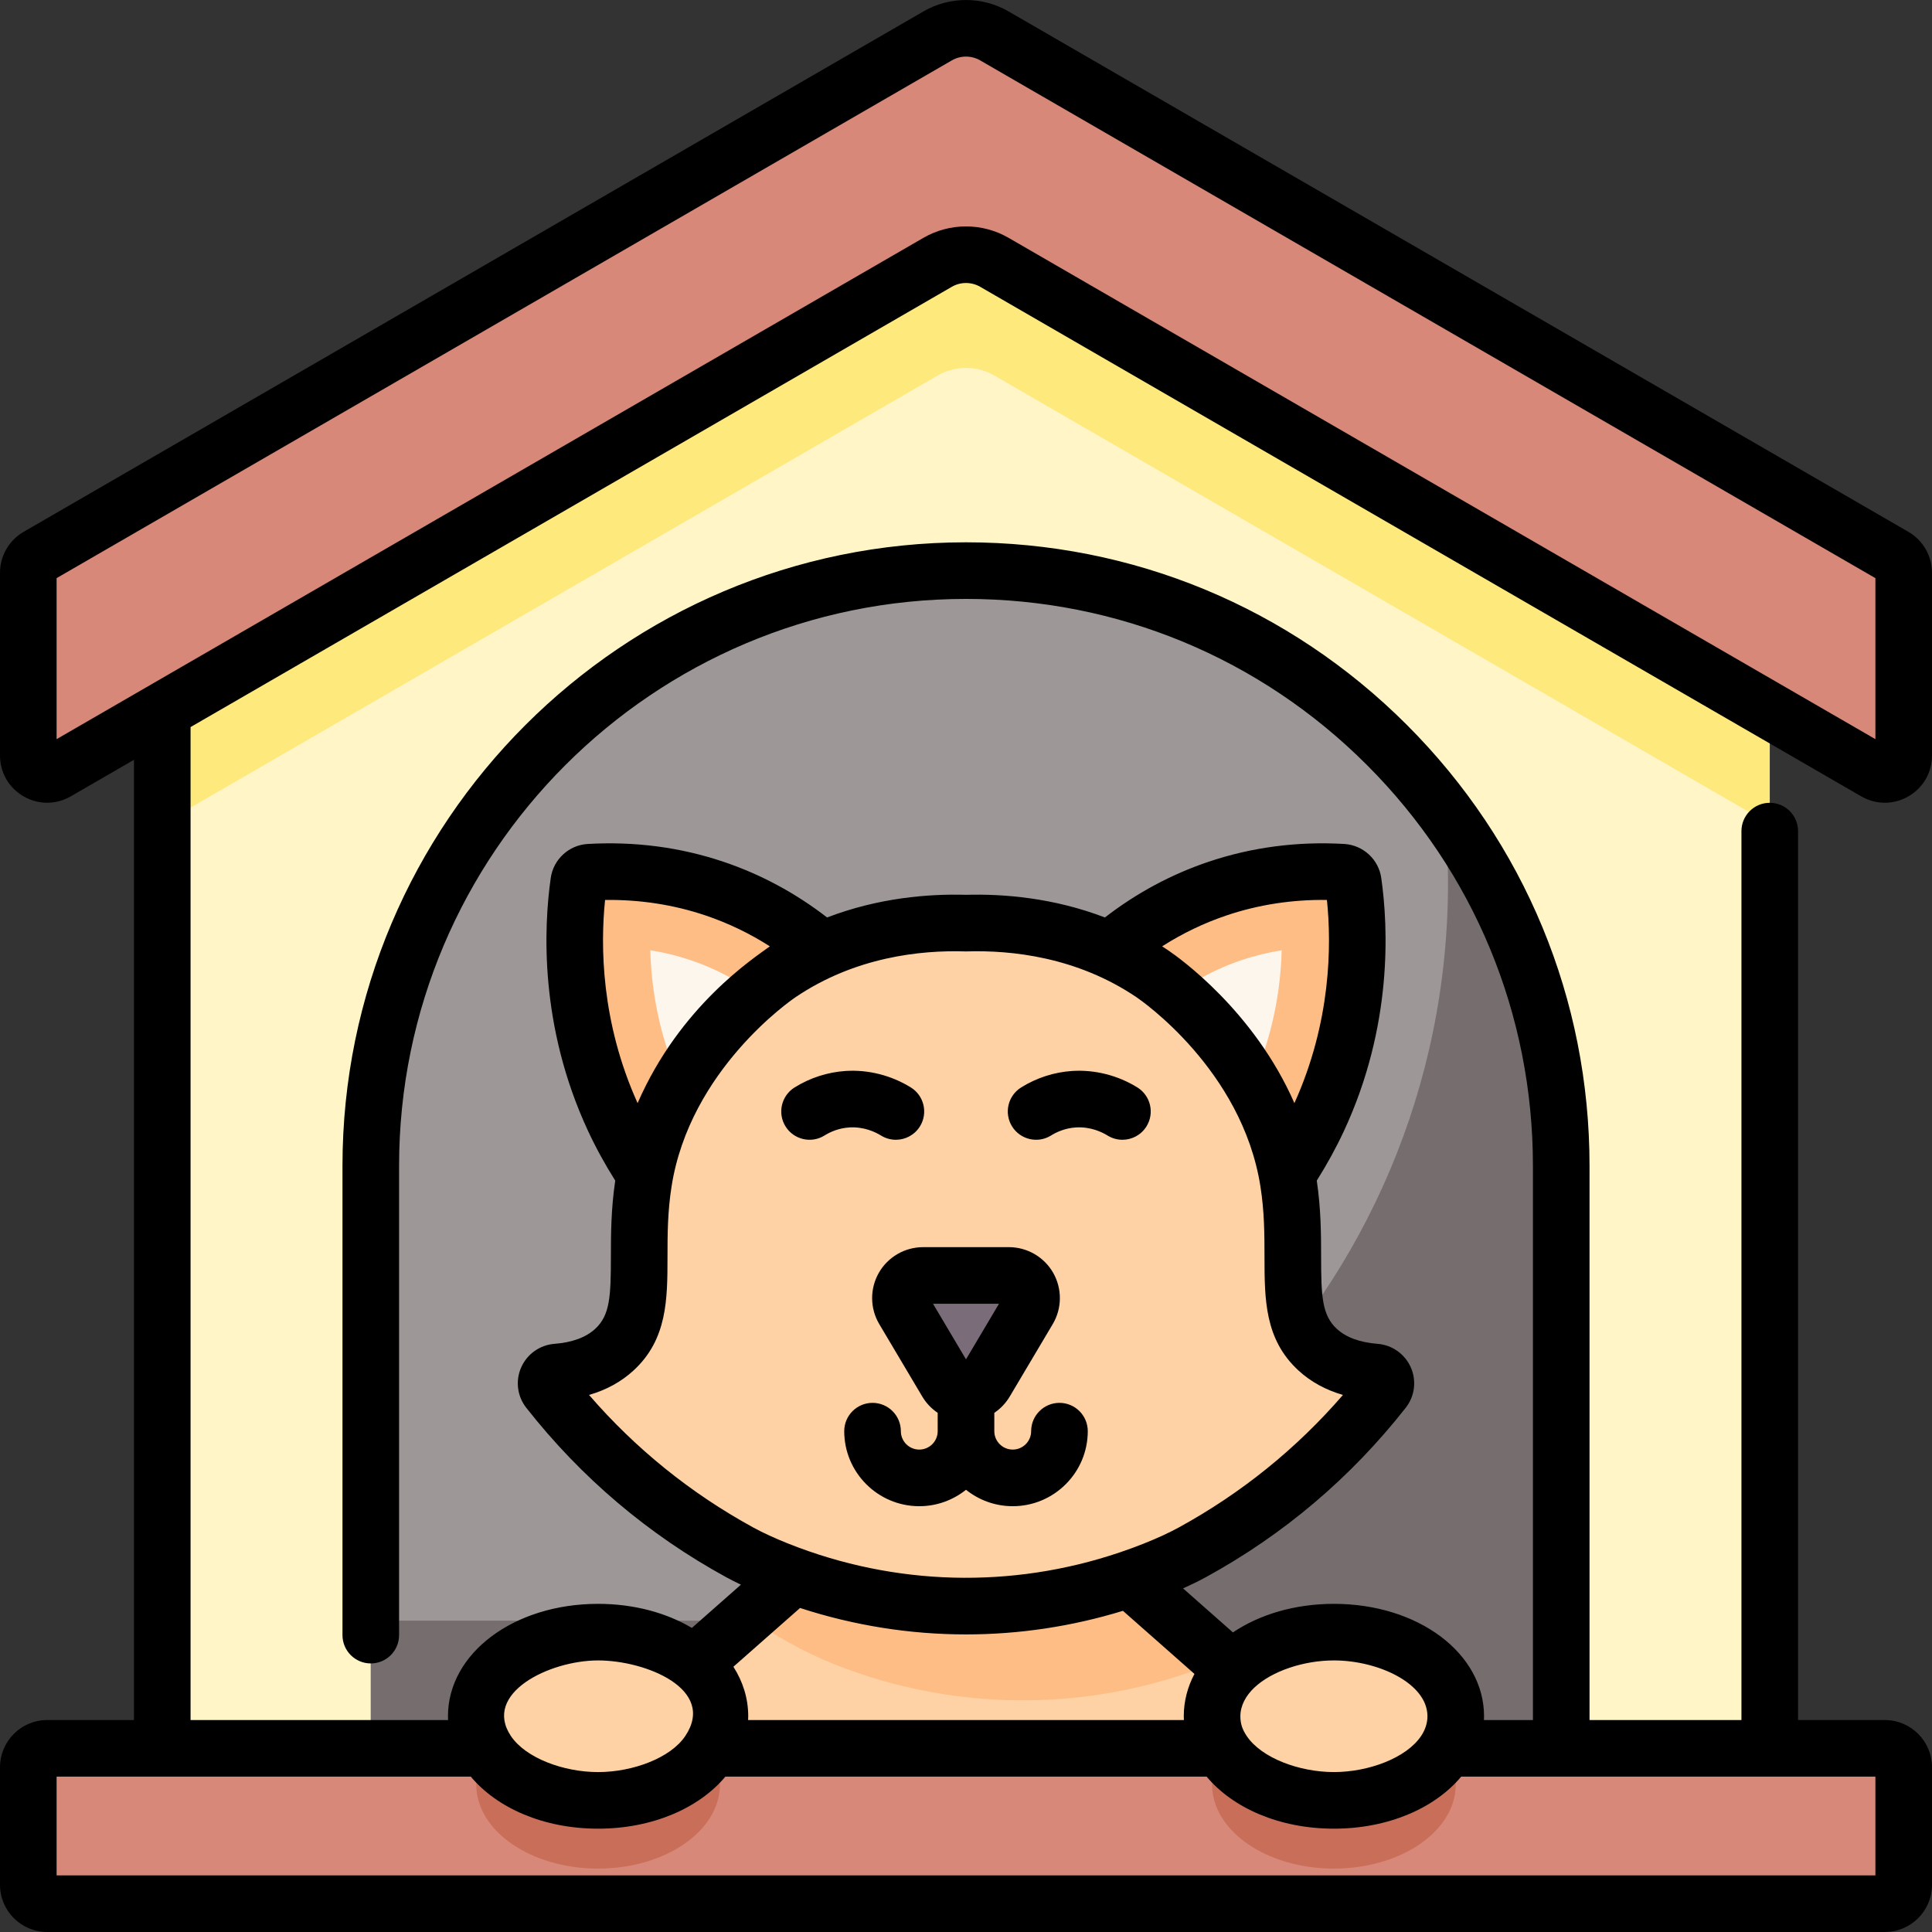 <svg id="Capa_1" enable-background="new 0 0 512 512" height="512" viewBox="0 0 512 512" width="512" xmlns="http://www.w3.org/2000/svg"><rect x="0" y="0" width="512" height="512" fill="#333333" stroke="none"/><g><g><path d="m496.997 204.546-233.487-135.035c-4.646-2.687-10.373-2.687-15.019 0l-233.488 135.035c-3.333 1.928-7.503-.478-7.503-4.328v-48.448c0-1.785.952-3.435 2.497-4.328l238.493-137.931c4.646-2.687 10.373-2.687 15.019 0l238.494 137.931c1.545.894 2.497 2.543 2.497 4.328v48.448c0 3.851-4.17 6.256-7.503 4.328z" fill="#d78878"/><path d="m43 188.355 205.49-118.84c4.65-2.69 10.37-2.69 15.02 0l205.49 118.84v286.14c0 16.569-13.431 30-30 30h-366c-16.569 0-30-13.431-30-30z" fill="#fff5c6"/><path d="m248.49 69.515-205.49 118.84v29.999l205.49-118.843c4.646-2.687 10.373-2.687 15.019 0l205.491 118.843v-29.999l-205.49-118.84c-4.65-2.69-10.37-2.69-15.02 0z" fill="#fee97d"/><path d="m413.738 504.495h-315.476v-195.544c0-87.116 70.621-157.737 157.737-157.737 87.116 0 157.737 70.621 157.737 157.737v195.544z" fill="#9e9797"/><path d="m382.58 214.82c.758 6.272 1.158 12.655 1.158 19.131 0 107.996-87.548 195.544-195.544 195.544h-89.932v75h315.475v-195.544c.001-35.282-11.586-67.856-31.157-94.131z" fill="#766e6e"/><path d="m499.5 504.495h-487c-2.761 0-5-2.239-5-5v-31.171c0-2.761 2.239-5 5-5h487c2.761 0 5 2.239 5 5v31.171c0 2.762-2.239 5-5 5z" fill="#d78878"/><path d="m350.251 463.324h-191.751l60-52.908h71.751z" fill="#fed2a4"/><g><path d="m321.213 472.902c0 12.312 14.455 22.293 32.287 22.293s32.287-9.981 32.287-22.293c0-3.429-1.124-6.676-3.127-9.578h-58.32c-2.003 2.902-3.127 6.149-3.127 9.578z" fill="#c96e59"/><ellipse cx="353.5" cy="454.824" fill="#fed2a4" rx="32.287" ry="22.293"/><path d="m126.213 472.902c0 12.312 14.455 22.293 32.287 22.293s32.287-9.981 32.287-22.293c0-3.429-1.124-6.676-3.127-9.578h-58.32c-2.003 2.902-3.127 6.149-3.127 9.578z" fill="#c96e59"/><ellipse cx="158.5" cy="454.824" fill="#fed2a4" rx="32.287" ry="22.293"/></g><g><g><path d="m269.933 282.302c3.92-7.602 19.541-35.67 52.758-46.83 12.904-4.336 24.622-4.829 33.158-4.324 1.419.084 2.576 1.156 2.775 2.564 1.591 11.248 3.263 35.888-9.257 62.817-12.553 27-32.439 41.389-40.903 46.83-12.844-20.352-25.687-40.705-38.531-61.057z" fill="#ffbd86"/><path d="m293.426 282.055c6.688-9.536 18.17-21.758 35.634-27.625 3.442-1.156 6.984-2.024 10.601-2.599-.277 10.207-2.262 22.999-8.43 36.266-4.976 10.703-11.371 19.123-17.811 25.642z" fill="#fdf6ec"/><path d="m242.067 282.302c-3.92-7.602-19.541-35.67-52.758-46.83-12.904-4.336-24.622-4.829-33.158-4.324-1.419.084-2.576 1.156-2.775 2.564-1.591 11.248-3.263 35.888 9.257 62.817 12.553 27 32.439 41.389 40.903 46.83 12.844-20.352 25.687-40.705 38.531-61.057z" fill="#ffbd86"/><path d="m198.58 313.738c-6.44-6.519-12.834-14.938-17.811-25.641-6.168-13.268-8.153-26.059-8.43-36.267 3.617.575 7.159 1.443 10.601 2.599 17.464 5.868 28.946 18.09 35.634 27.625z" fill="#fdf6ec"/></g><path d="m290.251 410.416h-71.751l-20.486 18.064c7.136 4.801 14.756 9.265 23.203 12.62 32.879 13.056 69.924 12.691 102.471-1.199z" fill="#ffbd86"/><path d="m349.196 357.68c-10.254-9.415-4.524-23.997-7.771-44.508-5.341-33.735-34.123-53.815-36.03-55.105-17.8-12.039-36.99-13.811-49.395-13.433-12.404-.378-31.594 1.394-49.394 13.433-1.908 1.29-30.689 21.37-36.03 55.105-3.247 20.511 2.482 35.093-7.771 44.508-4.365 4.008-10.013 5.511-15.263 5.919-2.401.187-3.667 2.938-2.179 4.832 9.397 11.964 25.678 29.273 50.647 42.941 3.029 1.658 6.499 3.229 10.209 4.703 31.93 12.679 67.635 12.679 99.565 0 3.71-1.473 7.18-3.045 10.209-4.703 24.969-13.668 41.25-30.977 50.647-42.941 1.488-1.894.222-4.645-2.179-4.832-5.252-.408-10.9-1.911-15.265-5.919z" fill="#fed2a4"/><g><path d="m280.767 371.773c-4.142 0-7.5 3.358-7.5 7.5 0 2.693-2.19 4.883-4.883 4.883s-4.884-2.19-4.884-4.883v-25.098c0-4.142-3.358-7.5-7.5-7.5s-7.5 3.358-7.5 7.5v25.098c0 2.693-2.191 4.883-4.884 4.883s-4.883-2.19-4.883-4.883c0-4.142-3.358-7.5-7.5-7.5s-7.5 3.358-7.5 7.5c0 10.964 8.919 19.883 19.883 19.883 4.682 0 8.983-1.636 12.384-4.354 3.401 2.717 7.702 4.354 12.384 4.354 10.964 0 19.883-8.919 19.883-19.883 0-4.142-3.358-7.5-7.5-7.5z" fill="#ffbd86"/><path d="m244.62 338.008h22.76c4.651 0 7.534 5.064 5.159 9.063l-11.38 19.168c-2.325 3.916-7.993 3.916-10.318 0l-11.38-19.168c-2.375-4 .507-9.063 5.159-9.063z" fill="#7a6d79"/></g></g></g><path d="m218.513 300.912c1.391-.868 3.657-1.941 6.557-2.128 3.89-.247 6.938 1.235 8.405 2.143 1.229.761 2.593 1.124 3.94 1.124 2.512 0 4.965-1.261 6.384-3.554 2.18-3.522 1.092-8.145-2.43-10.324-5.161-3.195-11.293-4.745-17.263-4.357-4.763.307-9.443 1.818-13.535 4.372-3.514 2.193-4.585 6.819-2.392 10.333 2.193 3.512 6.819 4.585 10.334 2.391zm33.732-224.909c2.316-1.339 5.193-1.339 7.51 0l233.487 135.035c3.914 2.263 8.588 2.265 12.504.006s6.254-6.307 6.254-10.827v-48.447c0-4.448-2.392-8.594-6.242-10.82l-238.493-137.932c-6.949-4.018-15.581-4.018-22.53 0l-238.493 137.932c-3.85 2.226-6.242 6.372-6.242 10.82v48.448c0 4.521 2.338 8.568 6.254 10.827s8.59 2.257 12.504-.007l16.742-9.682v254.47h-23c-6.893 0-12.5 5.607-12.5 12.5v31.17c0 6.893 5.607 12.5 12.5 12.5h487c6.893 0 12.5-5.607 12.5-12.5v-31.17c0-6.893-5.607-12.5-12.5-12.5h-23v-235.575c0-4.142-3.358-7.5-7.5-7.5s-7.5 3.358-7.5 7.5v235.575h-40.26v-146.87c0-44.138-17.188-85.634-48.397-116.843s-72.705-48.396-116.843-48.396c-91.114 0-165.24 74.126-165.24 165.24v124.37c0 4.142 3.358 7.5 7.5 7.5s7.5-3.358 7.5-7.5v-124.37c0-82.842 67.397-150.24 150.24-150.24 40.132 0 77.861 15.627 106.237 44.003s44.003 66.105 44.003 106.237v146.87h-12.986c.014-.333.033-.665.033-1.001 0-16.707-17.477-29.793-39.787-29.793-10.396 0-19.741 2.844-26.759 7.569l-13.22-11.663c2.201-.99 4.246-1.987 6.071-2.986 20.589-11.27 38.402-26.373 52.943-44.887 2.389-3.042 2.908-7.129 1.354-10.668-1.566-3.567-4.957-5.971-8.849-6.273-4.678-.364-8.302-1.698-10.772-3.966-3.969-3.644-4.151-8.784-4.163-19.14-.007-5.897-.026-12.561-1.15-20.144 2.669-4.23 5.1-8.644 7.215-13.185 12.934-27.819 11.738-53.936 9.875-67.025-.696-4.901-4.784-8.687-9.757-9.003-12.432-.728-24.539.857-35.989 4.708-9.866 3.317-19.093 8.277-27.489 14.767-13.647-5.226-26.885-6.282-36.811-6.003-9.924-.281-23.164.776-36.812 6.003-8.396-6.49-17.622-11.45-27.487-14.766-11.451-3.852-23.56-5.435-36.028-4.707-4.936.314-9.023 4.1-9.719 8.998-1.864 13.092-3.059 39.209 9.876 67.034 2.113 4.537 4.544 8.95 7.213 13.18-1.124 7.583-1.143 14.247-1.15 20.144-.012 10.356-.194 15.496-4.163 19.14-2.47 2.268-6.094 3.603-10.771 3.966-3.893.303-7.284 2.706-8.85 6.273-1.554 3.539-1.035 7.627 1.354 10.668 14.542 18.515 32.355 33.618 52.944 44.887 1.22.668 2.553 1.335 3.944 2l-12.995 11.456c-6.766-4.004-15.371-6.375-24.856-6.375-22.311 0-39.787 13.087-39.787 29.793 0 .336.019.668.033 1.001h-68.245v-263.148zm80.127 371.271c4.706-4.476 13.219-7.244 21.128-7.244 11.724 0 24.787 6.076 24.787 14.793 0 1.907-.638 3.678-1.682 5.237-3.894 5.818-13.91 9.556-23.106 9.556s-19.211-3.738-23.106-9.556c-1.106-1.652-1.682-3.181-1.682-5.237.002-2.862 1.501-5.495 3.661-7.549zm-7.29-204.69c8.477-2.852 17.413-4.218 26.568-4.09 1.242 12.067 1.101 32.324-8.619 53.847-10.722-24.504-30.694-38.634-33.434-40.487-.539-.364-1.079-.718-1.62-1.065 5.387-3.439 11.108-6.189 17.105-8.205zm-164.732-4.089c9.168-.119 18.1 1.24 26.57 4.089 5.996 2.016 11.716 4.765 17.104 8.205-4.254 3.121-23.807 15.771-35.055 41.553-9.718-21.524-9.86-41.778-8.619-53.847zm-4.247 131.178c4.584-1.323 8.526-3.485 11.774-6.468 8.992-8.257 9.004-18.902 9.017-30.172.007-5.848.014-11.895 1.089-18.688 4.885-30.855 31.686-49.295 32.824-50.065 15.809-10.692 33.169-12.512 44.964-12.148.152.005.305.005.457 0 11.784-.362 29.154 1.457 44.965 12.149 1.138.77 27.939 19.209 32.824 50.065 1.075 6.793 1.082 12.84 1.089 18.688.013 11.27.025 21.915 9.017 30.172 3.249 2.983 7.19 5.146 11.774 6.468-12.327 14.253-26.934 26.048-43.507 35.121-2.594 1.419-5.749 2.87-9.376 4.311-2.028.805-4.07 1.552-6.123 2.249-.048.017-.098.03-.146.048-28.608 9.679-59.518 8.916-87.759-2.297-3.628-1.441-6.783-2.892-9.376-4.312-16.574-9.073-31.18-20.868-43.507-35.121zm55.92 56.458c14.329 4.665 29.152 7.006 43.977 7.006 14.003 0 28.004-2.091 41.59-6.253l18.952 16.721c-1.822 3.449-2.829 7.229-2.829 11.219 0 .336.019.668.033 1.001h-115.492c.014-.333.033-.665.033-1.001 0-4.737-1.408-9.181-3.929-13.12zm-53.523 13.9c12.678 0 31.407 7.629 23.106 20.031-3.894 5.818-13.91 9.556-23.106 9.556s-19.211-3.738-23.106-9.556c-7.564-11.301 10.167-20.031 23.106-20.031zm-33.732 30.795c6.977 8.345 19.345 13.792 33.732 13.792s26.755-5.447 33.732-13.792h127.537c6.977 8.345 19.345 13.792 33.732 13.792s26.755-5.447 33.732-13.792h109.767v26.17h-482v-26.17zm-109.768-274.942v-42.672l237.245-137.209c2.316-1.339 5.193-1.339 7.51 0l237.245 137.209v42.672l-229.735-132.866c-6.949-4.019-15.581-4.019-22.529 0zm263.549 105.028c1.391-.868 3.657-1.941 6.557-2.128 3.894-.247 6.938 1.235 8.405 2.143 1.229.761 2.593 1.124 3.94 1.124 2.512 0 4.965-1.261 6.384-3.554 2.18-3.522 1.092-8.145-2.43-10.324-5.161-3.195-11.29-4.745-17.263-4.357-4.763.307-9.443 1.818-13.535 4.372-3.514 2.193-4.585 6.819-2.392 10.333 2.194 3.512 6.819 4.585 10.334 2.391zm-45.661 36.417c-2.396 4.208-2.348 9.407.124 13.571l11.38 19.167c1.057 1.781 2.465 3.251 4.108 4.35v4.856c0 2.693-2.191 4.883-4.884 4.883s-4.883-2.19-4.883-4.883c0-4.142-3.358-7.5-7.5-7.5s-7.5 3.358-7.5 7.5c0 10.964 8.919 19.883 19.883 19.883 4.682 0 8.983-1.636 12.384-4.354 3.401 2.717 7.702 4.354 12.384 4.354 10.964 0 19.883-8.919 19.883-19.883 0-4.142-3.358-7.5-7.5-7.5s-7.5 3.358-7.5 7.5c0 2.693-2.19 4.883-4.883 4.883s-4.884-2.19-4.884-4.883v-4.856c1.643-1.099 3.051-2.569 4.108-4.35l11.381-19.168c2.472-4.163 2.519-9.363.124-13.57-2.395-4.208-6.891-6.821-11.732-6.821h-22.761c-4.842 0-9.337 2.613-11.732 6.821zm31.857 8.179-8.745 14.729-8.745-14.729z"/></g></svg>